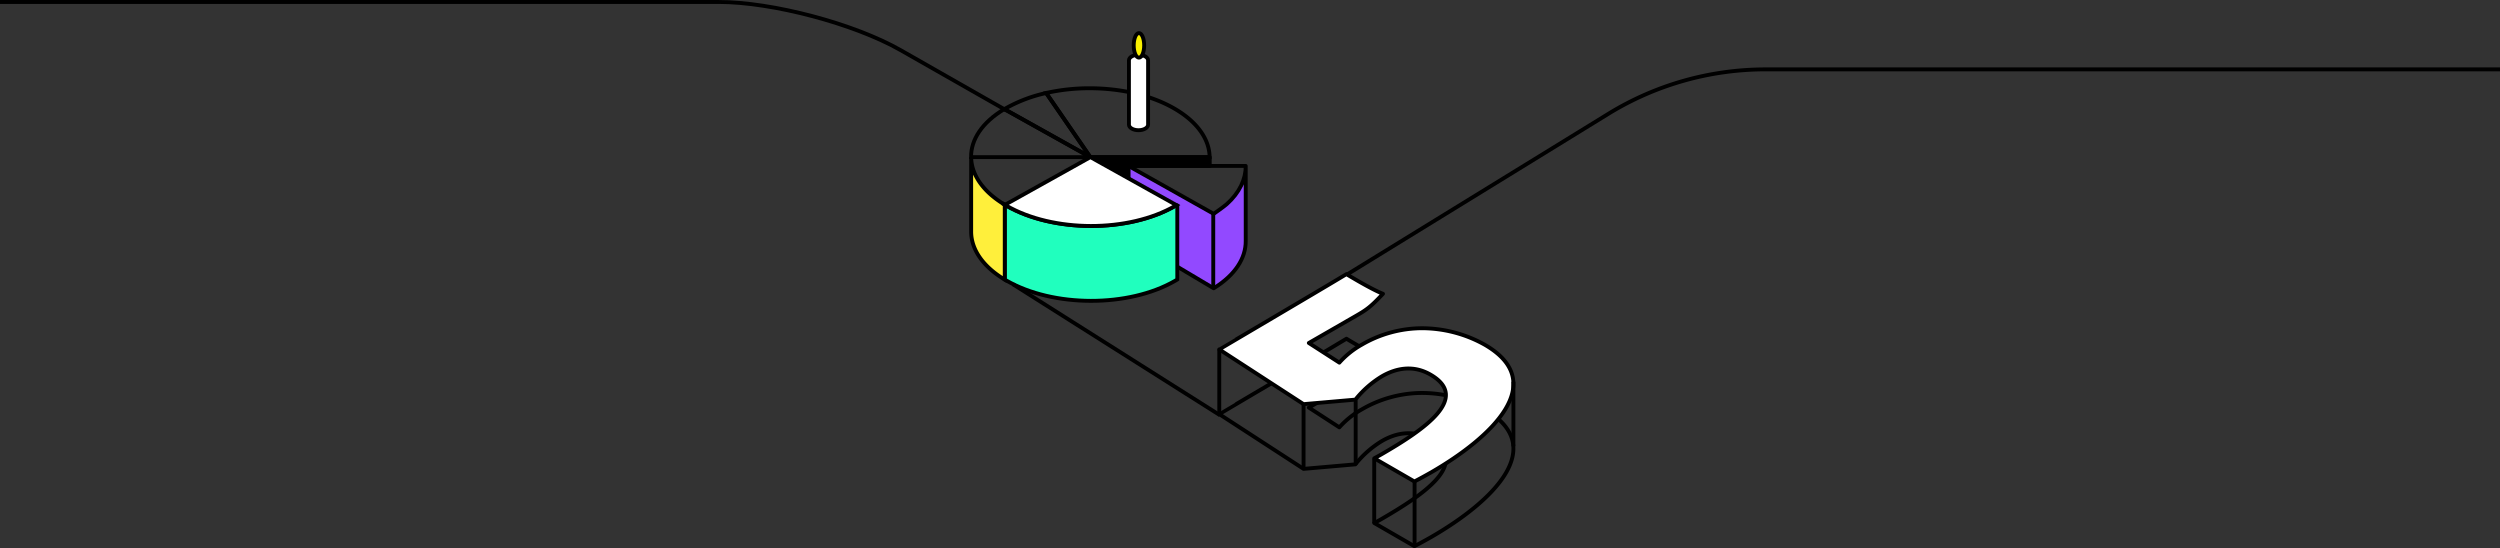 <svg id="Layer_1" data-name="Layer 1" xmlns="http://www.w3.org/2000/svg" viewBox="0 0 1284 281.49"><rect x="0" y="0" width="1284" height="281.49" fill="#333333" stroke="none"/><defs><style>.cls-1,.cls-5{fill:none;}.cls-1,.cls-2,.cls-3,.cls-4,.cls-5,.cls-6,.cls-7,.cls-8,.cls-9{stroke:#000;stroke-width:2px;}.cls-1,.cls-2,.cls-3,.cls-4{stroke-linejoin:round;}.cls-2,.cls-8{fill:#fff;}.cls-4{fill:#9249ff;}.cls-5,.cls-6,.cls-7,.cls-8,.cls-9{stroke-miterlimit:10;}.cls-6{fill:#20ffbe;}.cls-7{fill:#ffef3b;}.cls-9{fill:#f9f000;}</style></defs><title>Hero_birthday</title><path class="cls-1" d="M1148.18,887.08c1.66-1,4.36-2.6,4.36-2.6s12.87,7.86,18.76,10.09c-6.29,6.68-8.26,8.1-13.75,11.27l-24.33,14L1148.89,930a44.59,44.59,0,0,1,11.62-9.28,61.86,61.86,0,0,1,30.85-8.39,66.36,66.36,0,0,1,32.18,8.46c33.63,19.42,3.38,47.73-27.34,65.47-3,1.7-5.89,3.31-8.76,4.78l-20.61-11.9c1.15-.66,2.46-1.32,3.6-2,22-12.72,46-29,25.25-41-8.82-5.09-17.61-3.35-24.9.86a51.51,51.51,0,0,0-13.66,12l-26.61,2.32-43.3-28.12S1139.74,892.21,1148.18,887.08Z" transform="translate(-461 -710.51)"/><path class="cls-2" d="M1148.18,853.91c1.66-1,4.36-2.6,4.36-2.6s12.87,7.86,18.76,10.09c-6.29,6.68-8.26,8.1-13.75,11.27l-24.33,14,15.67,10.09a44.59,44.59,0,0,1,11.62-9.28,61.86,61.86,0,0,1,30.85-8.39,66.37,66.37,0,0,1,32.18,8.46c33.63,19.42,3.38,47.73-27.34,65.47-3,1.7-5.89,3.31-8.76,4.78l-20.61-11.9c1.15-.66,2.46-1.32,3.6-2,22-12.72,46-29,25.25-41-8.82-5.09-17.61-3.35-24.9.86a51.51,51.51,0,0,0-13.66,12l-26.61,2.32-43.3-28.12S1139.74,859,1148.18,853.91Z" transform="translate(-461 -710.51)"/><line class="cls-2" x1="626.22" y1="179.44" x2="626.22" y2="212.61"/><line class="cls-2" x1="669.51" y1="207.55" x2="669.51" y2="240.73"/><line class="cls-2" x1="696.27" y1="205.53" x2="696.27" y2="238.7"/><line class="cls-2" x1="705.8" y1="235.51" x2="705.8" y2="268.69"/><line class="cls-2" x1="726.53" y1="247.32" x2="726.53" y2="280.49"/><line class="cls-2" x1="777.29" y1="196.02" x2="777.29" y2="229.2"/><path class="cls-1" d="M1152.54,851.67L1287,769a154.46,154.46,0,0,1,80.87-22.86H1745" transform="translate(-461 -710.51)"/><polygon class="cls-3" points="560.35 109.6 579.64 91.74 579.65 85.22 621.31 85.22 621.31 80.71 560.35 80.71 560.35 109.6"/><path class="cls-4" d="M1039.83,832.12l44.51,26.45c11.07-6.79,16.55-15.55,16.46-24.3h0V795.73h0c0.07,6.74-3.16,13.75-9.71,19.6-2,1.75-6.76,5-6.76,5L1046.41,799l-5.77-3.24h0" transform="translate(-461 -710.51)"/><path class="cls-5" d="M1021,791.21h0l-44.19-24.66c-11.48,6.86-17.17,15.75-17.07,24.66H1021Z" transform="translate(-461 -710.51)"/><path class="cls-5" d="M998.34,758.28a74.56,74.56,0,0,0-20.75,7.85l-0.73.43L1021,791.21Z" transform="translate(-461 -710.51)"/><circle class="cls-5" cx="560.05" cy="80.71"/><path class="cls-5" d="M1021,791.21h61.26c-0.1-9-6.12-18-18.08-24.93s-27.57-10.38-43.19-10.44v0a101.83,101.83,0,0,0-22.7,2.43l22.7,32.94h0Z" transform="translate(-461 -710.51)"/><path class="cls-6" d="M1065.24,815.87l-0.73.43c-23.85,13.77-62.64,13.7-86.64-.16l-0.73-.43-0.1.06V854.1l0.83,0.49c24,13.86,62.79,13.93,86.64.16l1.15-.69v-38Z" transform="translate(-461 -710.51)"/><path class="cls-5" d="M977,815.65v0.12l0.1-.06Z" transform="translate(-461 -710.51)"/><line class="cls-5" x1="604.24" y1="105.36" x2="604.24" y2="105.42"/><path class="cls-7" d="M969.61,810.25c-6.47-5.79-9.75-12.41-9.82-19h0v38.44h0c0.09,8.8,5.85,17.61,17.25,24.44V815.65A48.65,48.65,0,0,1,969.61,810.25Z" transform="translate(-461 -710.51)"/><path class="cls-8" d="M1026.88,794.47l-5.84-3.26h0l-5.75,3.21-38.16,21.29,0.73,0.43c24,13.86,62.79,13.93,86.64.16l0.73-.43Z" transform="translate(-461 -710.51)"/><polyline class="cls-1" points="639.8 85.22 579.64 85.22 579.64 91.74"/><line class="cls-1" x1="623.13" y1="109.6" x2="623.13" y2="148.07"/><path class="cls-8" d="M1050.66,741.52v0c0-1.58-2.2-2.87-4.92-2.87s-4.92,1.28-4.92,2.87v33c0,1.58,2.2,2.87,4.92,2.87s4.92-1.29,4.92-2.87V741.52Z" transform="translate(-461 -710.51)"/><ellipse class="cls-9" cx="584.96" cy="23.3" rx="2.69" ry="6.31"/><path class="cls-1" d="M978,767.28l-54.43-31c-23.89-13.62-65.94-24.76-93.44-24.76H461" transform="translate(-461 -710.51)"/><line class="cls-1" x1="626.65" y1="213.3" x2="520.18" y2="145.97"/></svg>
